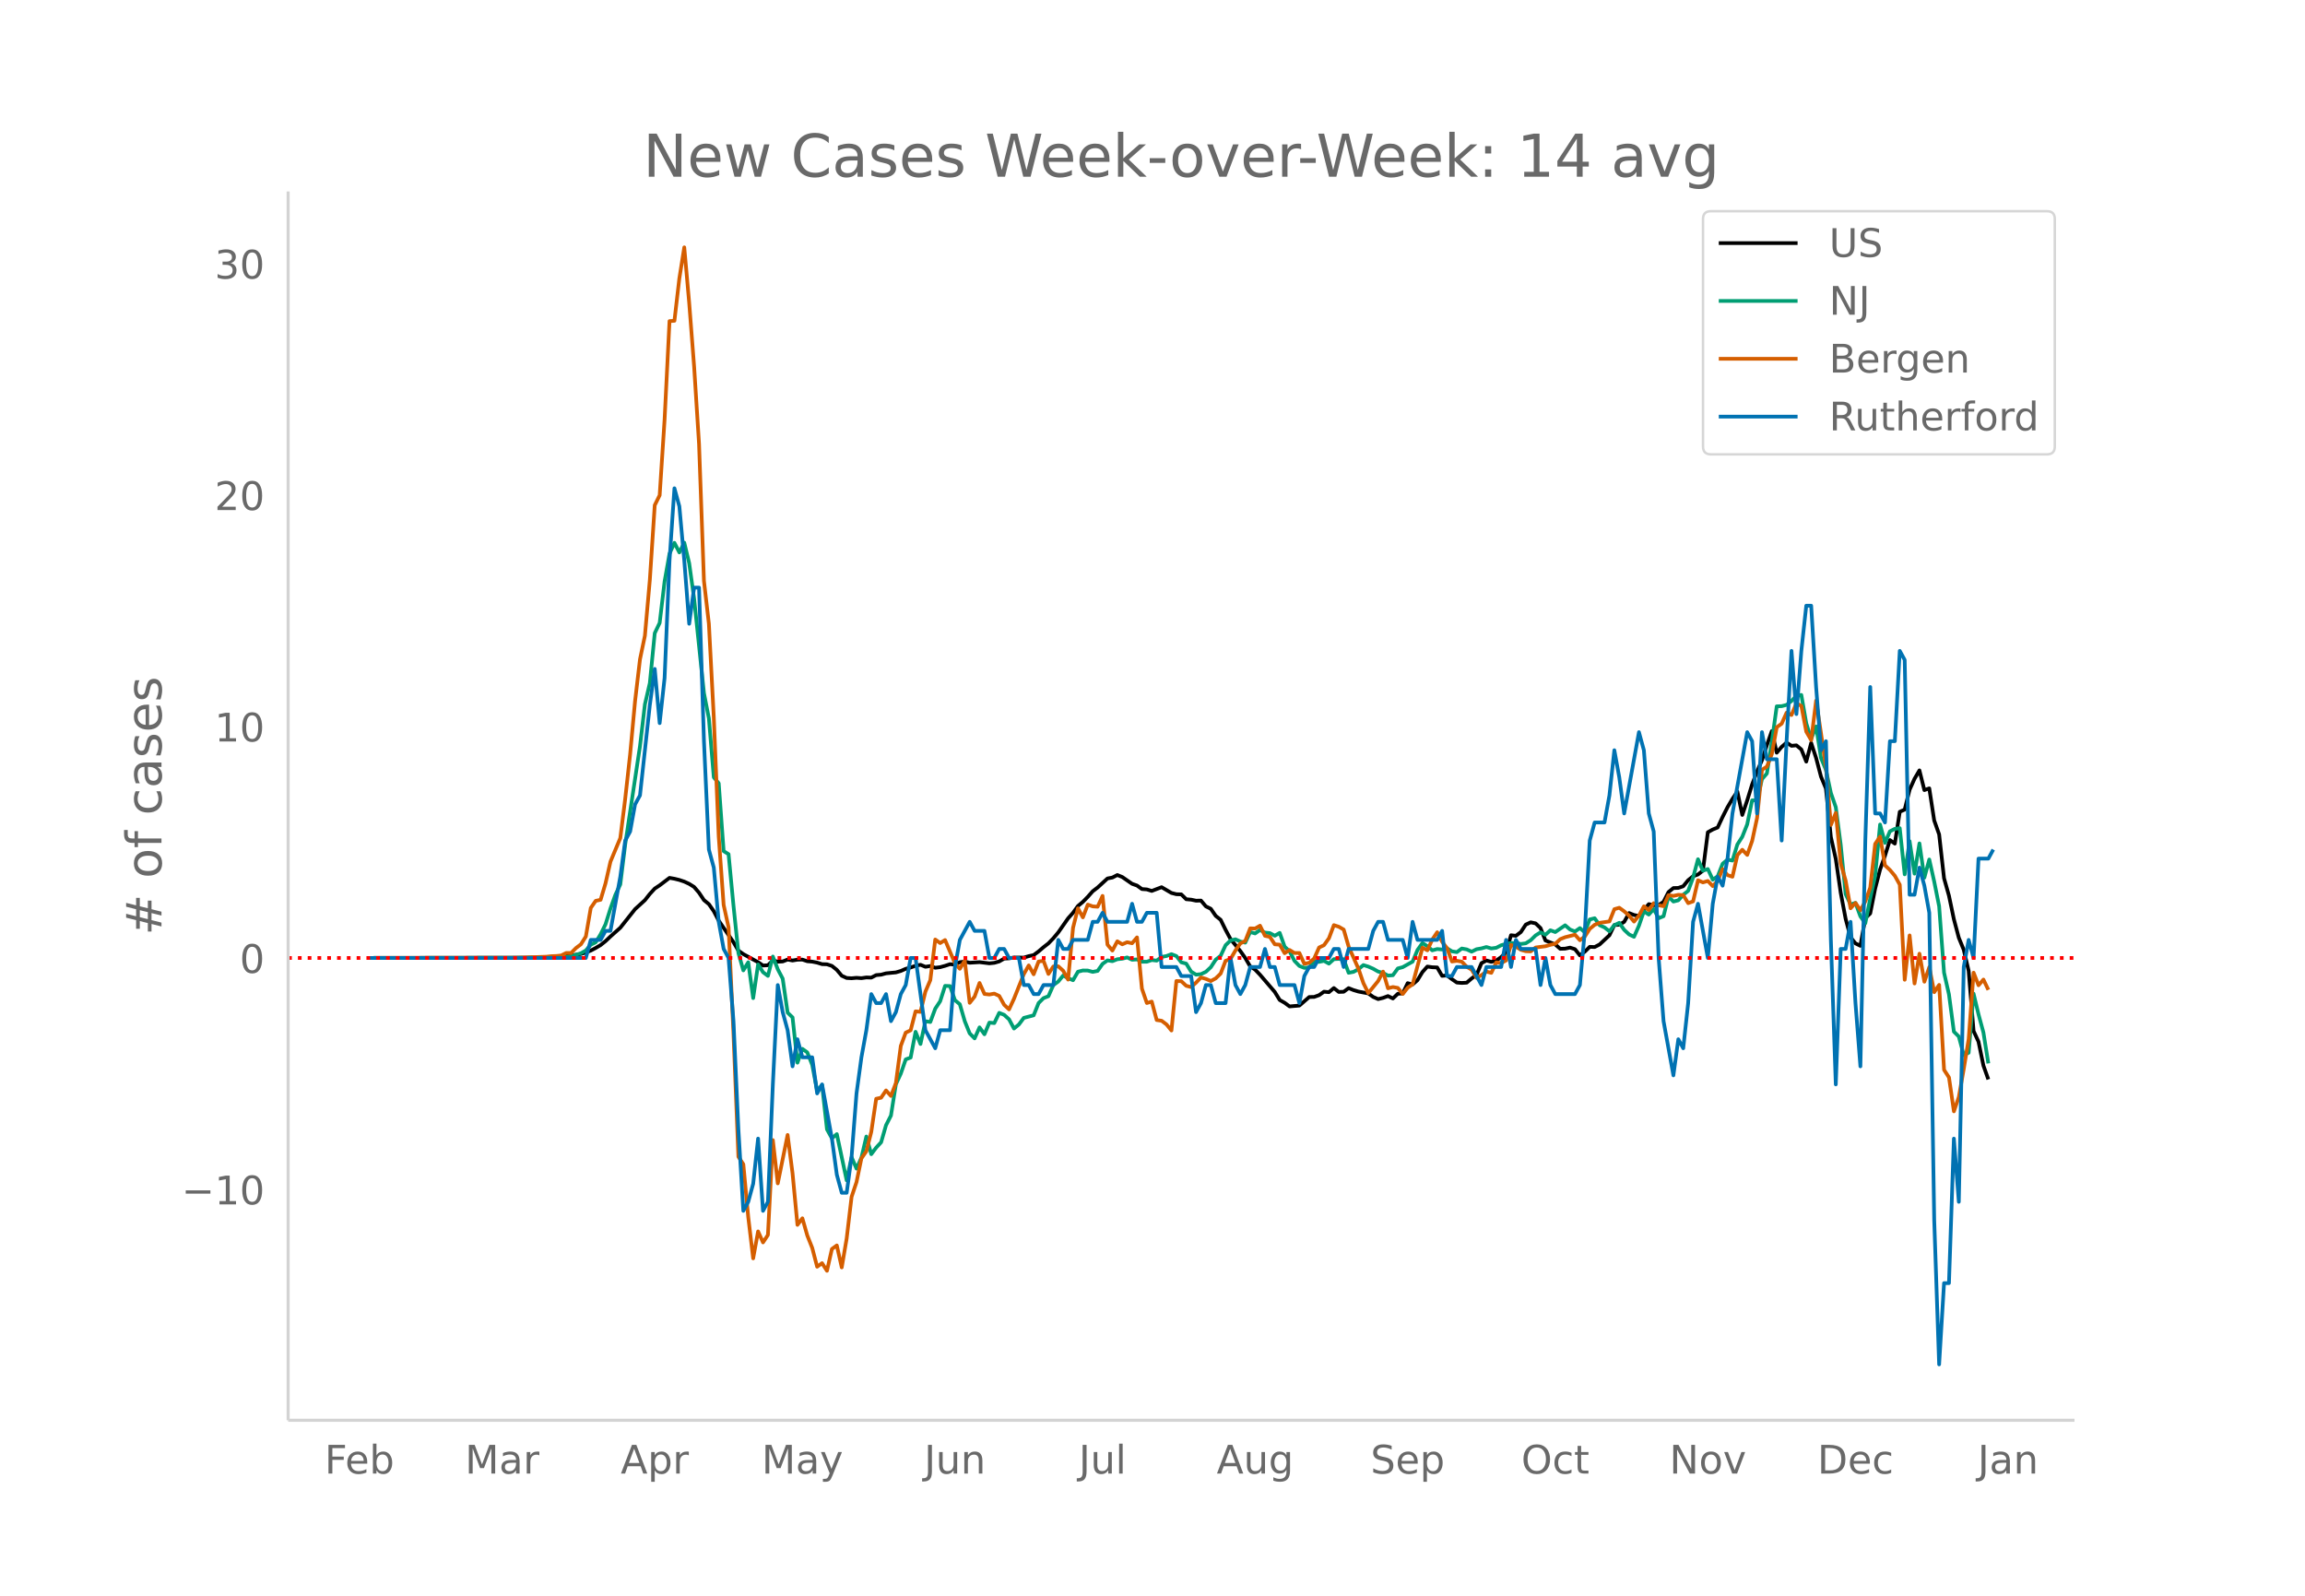 <svg height="864" viewBox="0 0 936 648" width="1248" xmlns="http://www.w3.org/2000/svg" xmlns:xlink="http://www.w3.org/1999/xlink"><defs><style>*{stroke-linecap:butt;stroke-linejoin:round}</style></defs><g id="figure_1"><path d="M0 648h936V0H0z" fill="#fff" id="patch_1"/><g id="axes_1"><path d="M117 576.72h725.4V77.76H117z" fill="none" id="patch_2"/><path clip-path="url(#pf735368190)" d="M149.973 388.993l63.947-.085 9.992-.239 5.995-.445 3.996-.52 1.999-.34 1.998-.578 1.998-.79 1.999-1.051 1.998-1.18 1.998-1.596 1.999-1.887 3.996-3.553 5.995-7.548 3.997-3.644 1.999-2.535 1.998-2.182 1.998-1.319 3.997-3.029 1.998.356 1.999.494 1.998.67 1.998.921 1.999 1.248 1.998 2.343 1.998 2.99 1.999 1.647 1.998 2.879 1.998 3.822 3.997 5.856 1.998 2.907 1.999 3.414 1.998 1.412 5.995 3.284 1.998 1.358 1.999-.122 1.998-1.958 1.999.527 1.998-.102 1.998-.767 1.999.38 1.998-.333 1.998-.035 1.999.663 1.998.17 1.998.394 1.999.62 1.998.063 1.998.653 1.999 1.609 1.998 2.383 1.998.911 1.999.112 1.998-.18 1.998.145 1.999-.29 1.998.067 1.998-1.025 1.999-.166 1.998-.548 3.997-.379 1.998-.583 1.999-.874 1.998-.537 1.998-.694 1.999-.407 1.998.817 1.998-.312 1.999.707 1.998-.243 1.998-.543 1.999-.67 1.998.193 1.998-.998 1.999-.261 1.998.479 3.997-.238 3.996.48 1.999-.2 1.998-.57 1.999-1.145 1.998-.114 1.998-.338 3.997.04 1.998-.592 1.999-.435 1.998-1.484 1.998-1.71 1.999-1.553 1.998-2.072 1.998-2.386 3.997-5.715 1.998-2.247 1.999-2.763 1.998-1.667 1.998-2.052 1.999-2.261 1.998-1.53 3.997-3.663 1.998-.382 1.998-1.026 1.999.81 3.997 2.762 1.998.705 1.998 1.427 1.999.144 1.998.617 3.997-1.524 3.996 2.346 1.999.512 1.998.063 1.998 1.973 1.999.17 1.998.426 1.998-.048 1.999 2.362 1.998.975 1.998 2.88 1.999 1.599 1.998 4.058 1.998 3.737 3.997 4.88 1.999 2.83 1.998 3.422 1.998 1.29 1.999 2.085 5.995 6.998 1.998 3.256 1.998 1.134 1.999 1.468 3.996-.339 3.997-3.474 1.998-.04 1.999-.716 1.998-1.403 1.998.191 1.999-1.673 1.998 1.575 1.998-.067 1.999-1.478 1.998.803 1.998.595 3.997.752 1.999 1.431 1.998.872 1.998-.49 1.999-.744 1.998.98 1.998-1.897 1.999-.149 1.998-4.165 1.998.531 1.999-1.738 1.998-3.294 1.998-2.238 1.999.276 1.998.078 1.998 3.419 1.999-.177 1.998 1.531 1.998 1.366 1.999.157 1.998-.115 1.998-1.711 1.999-1.431 1.998-4.783 1.999-1.086 1.998.56 1.998-.534 1.999-1.4 1.998-1.872 1.998-7.003 1.999.224 1.998-1.507 1.998-3.03 1.999-.929 1.998.421 1.998 1.906 1.999 5.05 3.996 1.612 1.999 1.761 1.998-.063 1.998-.43 1.999.646 1.998 2.515 1.998-1.508 1.999-1.96 1.998.082 1.999-1.035 3.996-3.727 1.999-4.171 1.998-.116 1.998-1.169 1.999-3.584 1.998.799 1.998.4 3.997-4.814 1.998.426 1.999-.03 1.998-1.348 1.998-3.937 1.999-1.643 1.998-.058 1.998-.673 1.999-2.454 1.998-1.606 1.998-.72 1.999-1.551 1.998-15.598 1.998-1.116 1.999-.825 1.998-4.276 1.999-3.95 1.998-3.401 1.998-2.961 1.999 9.497 1.998-5.913 1.998-6.482 1.999-5.231 1.998-4.6 1.998-6.117 1.999-5.696 1.998 8.766 1.998-2.367 1.999-1.729 1.998 1.297 1.998-.19 1.999 1.662 1.998 4.947 1.998-7.582 1.999 6.102 1.998 7.614 1.998 4.8 1.999 19.688 1.998 8.937 1.999 13.697 1.998 10.57 1.998 7.508 1.999 2.484 1.998.987 1.998-11.23 1.999-1.922 1.998-10.078 1.998-7.729 1.999-5.659 1.998-6.337 1.998 1.45 1.999-12.925 1.998-.887 1.998-8.064 1.999-4.444 1.998-3.42 1.998 8.007 1.999-.703 1.998 13.035 1.998 5.642 1.999 17.827 1.998 7.104 1.998 9.537 1.999 7.517 1.998 4.874 1.999 8.56 1.998 24.442 1.998 4.32 1.999 9.7 1.998 5.631h0" fill="none" stroke="#000" stroke-linecap="round" stroke-width="1.5" id="line2d_1"/><path clip-path="url(#pf735368190)" d="M149.973 388.993l69.942-.083 5.995-.136 1.998-.151 1.999.023 1.998-.348 3.997-1.21 1.998-1.14 1.998-2.328 1.999-.968 1.998-3.28 1.998-4.059 1.999-6.386 1.998-5.578 1.998-4.217 1.999-16.28 5.995-39.869 1.998-16.967 1.999-8.647 1.998-20.263 1.998-4.172 1.999-16.839 1.998-11.284 1.998-4.383 1.999 3.892 1.998-3.96 1.998 8.351 1.999 14.39 3.996 38.342 1.999 10.256 1.998 23.967 1.998 2.38 1.999 27.564 1.998 1.24 1.998 20.913 1.999 19.197 1.998 7.082 1.998-3.295 1.999 14.549 1.998-13.68 1.998 3.16 1.999 1.503 1.998-7.86 1.999 5.17 1.998 3.809 1.998 13.808 1.999 1.927 1.998 18.389 1.998-5.608 1.999 1.436 1.998 5.064 1.998 10.55 1.999-2.38 1.998 18.01 1.998 3.629 1.999-1.693 3.996 18.774 1.999-9.395 1.998 4.633 1.998-4.46 1.999-8.577 1.998 7.172 1.998-2.668 1.999-2.161 1.998-6.931 1.999-3.93 1.998-12.698 1.998-4.323 1.999-5.782 1.998-.733 1.998-10.468 1.999 4.95 1.998-9.25 1.998.317 1.999-5.404 1.998-3.023 1.998-6.243 1.999.083 1.998 5.722 1.998 1.67 1.999 6.878 1.998 4.943 1.998 2.033 1.999-4.474 1.998 2.804 1.998-4.74 1.999.197 1.998-4.15 1.999.802 1.998 1.814 1.998 3.741 1.999-1.647 1.998-2.676 3.997-1.035 1.998-4.981 1.998-1.995 1.999-.787 1.998-4.52 1.998-1.443 1.999-2.449 1.998 1.104 1.998.816 1.999-3.454 1.998-.506 1.998.03 1.999.544 1.998-.393 1.998-2.842 1.999-1.436 1.998.325 1.998-.793 1.999-.212 1.998-.514 1.999.937 1.998-.143 1.998.96 1.999-.023 1.998-.673 1.998.235 1.999-1.497 1.998-.378 1.998-.748 1.999.77 1.998 2.54 1.998.53 1.999 3.25 1.998 1.231 1.998-.211 1.999-.953 1.998-1.859 1.998-3.068 1.999-1.588 1.998-4.277 1.998-1.92 1.999-.484 1.998.907 1.999.454 1.998-4.308 1.998.574 1.999-1.406 1.998 1.066 1.998.204 1.999 1.058 1.998-1.141 1.998 5.578 1.999 1.897 1.998 3.877 1.998 2.078 1.999.771 1.998-.181 1.998-2.419 1.999.167 1.998-.409 1.998 1.111 1.999-1.806 1.998-.106 1.998.151 1.999 5.488 1.998-.378 1.998-1.074 1.999-1.677 1.998.612 1.999.884 1.998 1.134 1.998.567 1.999 1.073 1.998-.151 1.998-2.751 1.999-.53 3.996-2.23 1.999-4.738 1.998-2.804 1.998 1.247 1.999 1.7 1.998-.528 1.998.18 1.999-.468 1.998 1.217 1.998.325 1.999-1.466 1.998.355 1.998.922 1.999-.99 1.998-.34 1.999-.56 1.998.59 1.998-.272 1.999-1.028 1.998-.567 1.998-.325 1.999-.015 1.998.386 1.998-.272 1.999-1.247 1.998-1.958 1.998-1.247 1.999.975 1.998-1.806 1.998.718 3.997-2.751 1.998 1.723 1.999.8 1.998-1.382 1.998 1.693 1.999-5.208 1.998-.483 1.999 2.811 1.998.907 1.998 1.58 1.999-2.487 1.998-.952 1.998 2.85 1.999 1.866 1.998.96 1.998-4.505 1.999-5.827 1.998 1.308 1.998-2.237 1.999 3.726 1.998-.832 1.998-7.996 1.999 2.048 1.998-.499 1.998-2.267 1.999-1.557 1.998-5.404 1.998-7.452 1.999 4.656 1.998-.68 1.998 4.315 1.999-1.368 1.998-5.094 1.999-1.67 1.998.377 1.998-6.53 1.999-3.144 1.998-5.033 1.998-9.75 1.999.023 1.998-8.624 1.998-2.305 1.999-12.826 1.998-14.444 1.998-.068 1.999-.514 1.998-1.602 1.998-2.108 1.999-.333 1.998 11.51 1.998 6.35 1.999-5.08 1.998 12.85 1.998 4.79 1.999 9.358 1.998 5.797 1.999 15.252 1.998 20.059 1.998 4.172 1.999-.62 1.998 5.472 1.998 2.804 1.999-10.12 1.998-9.115 1.998-20.868 1.999 7.475 1.998-4.694 1.998-1.027 1.999-.273 1.998 18.76 1.998-13.477 1.999 13.204 1.998-12.289 1.998 13.914 1.999-7.376 1.998 8.956 1.998 9.992 1.999 26.99 1.998 8.842 1.998 15.116 1.999 1.988 1.998 7.512 1.999-.922 1.998-24.012 1.998 8.375 1.999 7.399 1.998 12.561h0" fill="none" stroke="#009e73" stroke-linecap="round" stroke-width="1.5" id="line2d_2"/><path clip-path="url(#pf735368190)" d="M149.973 388.993l59.95-.072 11.99-.432 1.999-.216 1.998-.072 1.998-.216 1.999-1.008h1.998l1.998-2.016 1.999-1.513 1.998-3.168 1.998-11.594 1.999-2.88 1.998-.433 1.998-6.697 1.999-8.785 3.996-9.578 1.999-15.987 1.998-18.075 1.998-21.532 1.999-16.994 1.998-9.578 1.999-22.612 1.998-30.39 1.998-4.032 1.999-30.75 1.998-39.966 1.998-.144 1.999-17.21 1.998-12.603 1.998 22.54 1.999 25.852 1.998 31.398 1.998 55.665 1.999 17.355 1.998 38.023 1.998 48.392 1.999 27.797 1.998 9.073 1.998 43.136 1.999 50.048 1.998 3.025 1.998 21.46 1.999 16.778 1.998-10.946 1.998 4.465 1.999-3.025 1.998-38.526 1.999 17.57 3.996-19.658 1.999 15.554 1.998 20.956 1.998-2.665 1.999 6.986 1.998 5.04 1.998 7.634 1.999-1.44 1.998 3.096 1.998-8.858 1.999-1.44 1.998 8.93 1.998-11.738 1.999-16.923 1.998-5.977 1.998-9.65 1.999-2.88 1.998-7.85 1.998-13.466 1.999-.432 1.998-2.953 1.999 2.233 1.998-5.185 1.998-15.123 1.999-5.4 1.998-.937 1.998-7.705 1.999.216 1.998-8.21 1.998-4.68 1.999-16.491 1.998 1.44 1.998-1.224 3.997 9.434 1.998 2.232 1.999-3.313 1.998 17.14 1.998-2.521 1.999-5.545 1.998 4.465 1.998.216 1.999-.36 1.998.936 1.999 3.6 1.998 1.873 1.998-4.32 3.997-10.01 1.998-3.53 1.999 3.601 1.998-5.184 1.998-.289 1.999 5.33 1.998-3.025 1.998-.072 1.999 1.8 1.998 3.6 1.998-21.027 1.999-7.921 1.998 3.672 1.998-5.184 1.999.72 1.998.144 1.998-4.393 1.999 19.803 1.998 2.377 1.998-3.745 1.999 1.224 1.998-.864 1.999.432 1.998-2.376 1.998 20.811 1.999 5.833 1.998-.576 1.998 7.49 1.999.288 1.998 1.512 1.998 2.448 1.999-20.091 1.998.072 1.998 1.872 1.999.504 1.998-1.8 1.998-2.088 1.999.576 1.998.864 1.998-1.08 1.999-1.945 1.998-5.185 1.998-.72 1.999-3.456 1.998-2.88 1.999-1.009 1.998-5.113 1.998.072 1.999-1.152 1.998 4.105 1.998.432 1.999 3.024 1.998.144 1.998 3.457 1.999-1.296 1.998 1.224h1.998l1.999 4.393 1.998-.432 1.998-1.729 1.999-4.464 1.998-.937L539.65 381l1.999-5.329 1.998.648 1.998 1.152 1.999 6.913 3.996 9.002 1.999 5.833 1.998 4.033 3.997-4.897 1.998-3.817 1.999 6.77 1.998-.505 1.998.36 1.999 2.449 1.998-2.52 1.998-1.369 3.997-14.906 1.998 1.08 1.999-4.393 1.998-2.953 1.998 3.89 1.999 2.592 1.998 5.4 1.998-.288 1.999.36 1.998 2.089 1.998 1.152 1.999 3.313 1.998-1.08 1.999-1.44 1.998.503 1.998-4.248 1.999.288 1.998-1.08 1.998-6.266 1.999.648 1.998 1.297 1.998.576 1.999.072 1.998-1.584 3.997-.505 1.998-.576 1.998-.432 1.999-1.872 1.998-.792 3.997-1.008 1.998 2.232 1.998-1.512 1.999-3.097 1.998-1.656 1.999-.792 3.996-.576 1.999-4.97 1.998-.575 1.998 1.44 1.999 1.8 1.998 2.377 1.998-2.449 1.999-3.744 1.998 1.512 1.998-2.809 1.999.865 1.998.36 1.998-4.465 1.999.288 1.998-.432 1.998.144 1.999 3.24 1.998-.72 1.998-8.57 1.999.865 1.998-.576 1.998 2.088 1.999-2.16 1.998-4.753 1.999 2.449 1.998.648 1.998-8.786 1.999-2.16 1.998 2.088 1.998-5.689 1.999-9.29 1.998-19.587 1.998-1.296 1.999-5.113 1.998-10.874 1.998-1.44 1.999-4.465 1.998.936 1.998-4.752 1.999 1.08 1.998 10.442 1.998 3.456 1.999-16.059 3.996 26.789 1.999 23.692 1.998-4.897 1.999 20.596 1.998 6.913 1.998 11.234 1.999-2.16 1.998 2.952 1.998-3.6 1.999-5.618 1.998-17.715 1.998-2.952 1.999 11.666 1.998 1.872 1.998 2.377 1.999 3.6 1.998 38.599 1.998-18.003 1.999 19.515 1.998-12.098 1.998 11.378 1.999-5.905 1.998 10.154 1.998-2.953 1.999 34.494 1.998 3.097 1.998 13.754 1.999-5.833 1.998-11.378 1.999-12.17 1.998-26.933 1.998 5.113 1.999-2.304 1.998 4.176h0" fill="none" stroke="#d55e00" stroke-linecap="round" stroke-width="1.5" id="line2d_3"/><path clip-path="url(#pf735368190)" d="M149.973 388.993H237.9l1.998-7.335h3.997l1.998-3.668h1.999l3.996-22.006 1.999-14.67 1.998-3.669 1.998-11.003 1.999-3.667 3.997-36.677 1.998-14.671 1.998 22.006 1.999-18.339 1.998-47.68 1.998-29.341 1.999 7.335 1.998 22.006 1.998 25.674 1.999-14.67h1.998l1.998 62.35 1.999 44.013 1.998 7.335 1.998 22.006 1.999 11.004 1.998 3.667 1.998 25.674 1.999 44.013 1.998 33.009 1.998-3.668 1.999-7.335 1.998-18.339 1.998 29.342 1.999-3.668 1.998-47.68 1.999-40.345L317.834 411l1.998 7.335 1.999 14.67 1.998-11.002 1.998 7.335h3.997l1.998 14.67 1.999-3.667 3.996 22.006 1.999 14.671 1.998 7.336h1.998l1.999-14.671 1.998-25.674 1.998-14.671 1.999-11.003 1.998-14.67 1.998 3.667h1.999l1.998-3.668 1.999 11.003 1.998-3.667 1.998-7.336 1.999-3.668 1.998-11.003h1.998l3.997 29.342 3.997 7.335 1.998-7.335h3.997l1.998-25.674 1.998-11.003 3.997-7.336 1.998 3.668h3.997l1.998 11.003h1.999l1.998-3.667h1.999l1.998 3.667h3.997l1.998 11.003h1.998l1.999 3.668h1.998l1.998-3.668h3.997l1.998-18.338 1.999 3.668h1.998l1.998-3.668h5.995l1.999-7.336h1.998l1.998-3.667 1.999 3.667h7.993l1.999-7.335 1.998 7.335h1.998l1.999-3.667h3.996l1.999 22.006h5.995l1.998 3.668h3.997l1.998 14.67 1.998-3.667 1.999-7.336h1.998l1.998 7.336h3.997l1.998-18.339 1.999 11.003 1.998 3.668 1.999-3.668 1.998-7.335h3.997l1.998-7.335 1.998 7.335h1.999l1.998 7.335h5.995l1.998 7.336 1.999-11.003 1.998-3.668h1.998l1.999-3.668h3.996l1.999-3.667h1.998l1.998 7.335 1.999-7.335h7.993l1.999-7.336 1.998-3.668h1.998l1.999 7.336h5.995l1.998 7.335 1.998-14.67 1.999 7.335h7.993l1.998-3.668 1.999 18.339h1.998l1.998-3.668h5.995l3.997 7.335 1.999-7.335h5.995l1.998-11.003 1.998 11.003 1.999-11.003 1.998 3.668h5.995l1.998 14.67 1.999-11.003 1.998 11.003 1.998 3.668h7.994l1.998-3.668 1.998-22.006 1.999-36.677 1.998-7.335h3.997l1.998-11.003 1.999-18.339 1.998 11.003 1.998 14.671 5.995-33.01 1.999 7.336 1.998 25.674 1.998 7.335 1.999 51.348 1.998 25.674 3.997 22.006 1.998-14.67 1.998 3.667 1.999-18.338 1.998-33.01 1.998-7.335 3.997 22.006 1.998-22.006 1.999-11.003 1.998 3.668 1.999-11.003 1.998-18.339 5.995-33.01 1.998 3.668 1.999 29.342 1.998-33.01 1.998 11.004h3.997l1.998 33.01 1.999-40.346 1.998-36.677 1.998 25.674 1.999-25.674 1.998-18.338h1.998l1.999 33.01 1.998 25.673 1.998-3.668 1.999 80.69 1.998 58.683 1.999-55.015h1.998l1.998-11.004 1.999 33.01 1.998 25.674 1.998-91.693 1.999-62.35 1.998 51.347h1.998l1.999 3.668 1.998-33.01h1.998l1.999-36.677 1.998 3.668 1.998 95.36h1.999l1.998-11.003 1.998 7.336 1.999 11.003 1.998 124.702 1.998 58.683 1.999-33.01h1.998l1.998-58.683 1.999 25.674 1.998-95.36 1.999-11.003 1.998 7.335 1.998-40.344h3.997l1.998-3.668h0" fill="none" stroke="#0072b2" stroke-linecap="round" stroke-width="1.5" id="line2d_4"/><path clip-path="url(#pf735368190)" d="M117 388.993h725.4" fill="none" stroke="red" stroke-dasharray="1.5,2.475" stroke-width="1.5" id="line2d_5"/><path d="M117 576.72V77.76" fill="none" stroke="#d3d3d3" stroke-linecap="square" stroke-width="1.25" id="patch_3"/><path d="M117 576.72h725.4" fill="none" stroke="#d3d3d3" stroke-linecap="square" stroke-width="1.25" id="patch_4"/><g id="matplotlib.axis_1"><g id="xtick_1"><g transform="matrix(.16 0 0 -.16 131.814 598.378)" fill="#696969" id="text_1"><defs><path d="M9.813 72.906h41.89v-8.312H19.672V43.109h28.906v-8.297H19.672V0h-9.86z" id="DejaVuSans-70"/><path d="M56.203 29.594v-4.39H14.891q.593-9.282 5.593-14.142 5-4.859 13.938-4.859 5.172 0 10.031 1.266 4.86 1.265 9.656 3.812v-8.5Q49.266.734 44.187-.344 39.11-1.422 33.892-1.422q-13.094 0-20.735 7.61-7.64 7.625-7.64 20.625 0 13.421 7.25 21.296Q20.016 56 32.328 56q11.031 0 17.453-7.11 6.422-7.093 6.422-19.296zm-8.984 2.64q-.094 7.36-4.125 11.75-4.032 4.407-10.672 4.407-7.516 0-12.031-4.25-4.516-4.25-5.203-11.97z" id="DejaVuSans-101"/><path d="M48.688 27.297q0 9.906-4.079 15.547-4.078 5.64-11.203 5.64-7.14 0-11.218-5.64-4.079-5.64-4.079-15.547 0-9.906 4.078-15.547 4.079-5.64 11.22-5.64 7.124 0 11.202 5.64t4.078 15.547zM18.108 46.39q2.844 4.875 7.157 7.234Q29.594 56 35.594 56q9.968 0 16.187-7.906 6.235-7.907 6.235-20.797T51.78 6.484q-6.218-7.906-16.187-7.906-6 0-10.328 2.375-4.313 2.375-7.157 7.25V0H9.08v75.984h9.03z" id="DejaVuSans-98"/></defs><use xlink:href="#DejaVuSans-70"/><use x="52.02" xlink:href="#DejaVuSans-101"/><use x="113.543" xlink:href="#DejaVuSans-98"/></g></g><g id="xtick_2"><g transform="matrix(.16 0 0 -.16 188.834 598.378)" fill="#696969" id="text_2"><defs><path d="M9.813 72.906h14.703l18.593-49.61 18.703 49.61h14.704V0H66.89v64.016l-18.797-50h-9.907l-18.796 50V0H9.813z" id="DejaVuSans-77"/><path d="M34.281 27.484q-10.89 0-15.093-2.484-4.204-2.484-4.204-8.5 0-4.781 3.157-7.594 3.156-2.797 8.562-2.797 7.485 0 12 5.297 4.516 5.297 4.516 14.078v2zm17.922 3.72V0H43.22v8.297Q40.14 3.328 35.547.953q-4.594-2.375-11.234-2.375-8.391 0-13.36 4.719Q6 8.016 6 15.922q0 9.219 6.172 13.906 6.187 4.688 18.437 4.688h12.61v.89q0 6.203-4.078 9.594-4.078 3.39-11.453 3.39-4.688 0-9.141-1.124-4.438-1.125-8.531-3.375v8.312q4.921 1.906 9.562 2.844 4.64.953 9.031.953 11.875 0 17.735-6.156 5.86-6.14 5.86-18.64z" id="DejaVuSans-97"/><path d="M41.11 46.297q-1.516.875-3.297 1.281Q36.03 48 33.89 48q-7.625 0-11.703-4.953-4.079-4.953-4.079-14.234V0H9.08v54.688h9.03v-8.5q2.844 4.984 7.375 7.39Q30.031 56 36.531 56q.922 0 2.047-.125 1.125-.11 2.484-.36z" id="DejaVuSans-114"/></defs><use xlink:href="#DejaVuSans-77"/><use x="86.279" xlink:href="#DejaVuSans-97"/><use x="147.559" xlink:href="#DejaVuSans-114"/></g></g><g id="xtick_3"><g transform="matrix(.16 0 0 -.16 252.037 598.378)" fill="#696969" id="text_3"><defs><path d="M34.188 63.188L20.797 26.906h26.812zm-5.579 9.718h11.188L67.578 0h-10.25l-6.64 18.703h-32.86L11.188 0H.78z" id="DejaVuSans-65"/><path d="M18.11 8.203v-29H9.077v75.484h9.031v-8.296q2.844 4.875 7.157 7.234Q29.594 56 35.594 56q9.968 0 16.187-7.906 6.235-7.907 6.235-20.797T51.78 6.484q-6.218-7.906-16.187-7.906-6 0-10.328 2.375-4.313 2.375-7.157 7.25zm30.578 19.094q0 9.906-4.079 15.547-4.078 5.64-11.203 5.64-7.14 0-11.218-5.64-4.079-5.64-4.079-15.547 0-9.906 4.078-15.547 4.079-5.64 11.22-5.64 7.124 0 11.202 5.64t4.078 15.547z" id="DejaVuSans-112"/></defs><use xlink:href="#DejaVuSans-65"/><use x="68.408" xlink:href="#DejaVuSans-112"/><use x="131.885" xlink:href="#DejaVuSans-114"/></g></g><g id="xtick_4"><g transform="matrix(.16 0 0 -.16 309.287 598.378)" fill="#696969" id="text_4"><defs><path d="M32.172-5.078q-3.797-9.766-7.422-12.735-3.61-2.984-9.656-2.984H7.906v7.516h5.282q3.703 0 5.75 1.765Q21-9.766 23.483-3.219l1.61 4.094-22.11 53.813H12.5l17.094-42.766 17.093 42.766h9.516z" id="DejaVuSans-121"/></defs><use xlink:href="#DejaVuSans-77"/><use x="86.279" xlink:href="#DejaVuSans-97"/><use x="147.559" xlink:href="#DejaVuSans-121"/></g></g><g id="xtick_5"><g transform="matrix(.16 0 0 -.16 375.276 598.378)" fill="#696969" id="text_5"><defs><path d="M9.813 72.906h9.859V5.078q0-13.187-5-19.14-5-5.954-16.094-5.954h-3.75v8.297h3.078q6.531 0 9.219 3.672Q9.813-4.39 9.813 5.078z" id="DejaVuSans-74"/><path d="M8.5 21.578v33.11h8.984V21.922q0-7.766 3.016-11.656 3.031-3.875 9.094-3.875 7.265 0 11.484 4.64 4.234 4.64 4.234 12.656v31h8.985V0h-8.984v8.406Q42.047 3.422 37.718 1q-4.313-2.422-10.032-2.422-9.421 0-14.312 5.86Q8.5 10.296 8.5 21.578zM31.11 56z" id="DejaVuSans-117"/><path d="M54.89 33.016V0h-8.984v32.719q0 7.765-3.031 11.61-3.031 3.858-9.078 3.858-7.281 0-11.484-4.64-4.204-4.625-4.204-12.64V0H9.08v54.688h9.03v-8.5q3.235 4.937 7.594 7.374Q30.078 56 35.797 56q9.422 0 14.25-5.828 4.844-5.828 4.844-17.156z" id="DejaVuSans-110"/></defs><use xlink:href="#DejaVuSans-74"/><use x="29.492" xlink:href="#DejaVuSans-117"/><use x="92.871" xlink:href="#DejaVuSans-110"/></g></g><g id="xtick_6"><g transform="matrix(.16 0 0 -.16 438.074 598.378)" fill="#696969" id="text_6"><defs><path d="M9.422 75.984h8.984V0H9.422z" id="DejaVuSans-108"/></defs><use xlink:href="#DejaVuSans-74"/><use x="29.492" xlink:href="#DejaVuSans-117"/><use x="92.871" xlink:href="#DejaVuSans-108"/></g></g><g id="xtick_7"><g transform="matrix(.16 0 0 -.16 494.054 598.378)" fill="#696969" id="text_7"><defs><path d="M45.406 27.984q0 9.766-4.031 15.125-4.016 5.375-11.297 5.375-7.219 0-11.25-5.375-4.031-5.359-4.031-15.125 0-9.718 4.031-15.093t11.25-5.375q7.281 0 11.297 5.375 4.031 5.375 4.031 15.093zm8.985-21.203q0-13.953-6.203-20.765Q42-20.797 29.203-20.797q-4.734 0-8.937.703-4.203.703-8.157 2.172v8.735q3.954-2.141 7.813-3.157 3.86-1.031 7.86-1.031 8.843 0 13.234 4.61 4.39 4.609 4.39 13.937v4.453q-2.781-4.844-7.125-7.234Q33.938 0 27.875 0 17.828 0 11.672 7.656q-6.156 7.672-6.156 20.328 0 12.688 6.156 20.344Q17.828 56 27.875 56q6.063 0 10.406-2.39 4.344-2.391 7.125-7.22v8.297h8.985z" id="DejaVuSans-103"/></defs><use xlink:href="#DejaVuSans-65"/><use x="68.408" xlink:href="#DejaVuSans-117"/><use x="131.787" xlink:href="#DejaVuSans-103"/></g></g><g id="xtick_8"><g transform="matrix(.16 0 0 -.16 556.544 598.378)" fill="#696969" id="text_8"><defs><path d="M53.516 70.516V60.89q-5.61 2.687-10.594 4-4.984 1.328-9.625 1.328-8.047 0-12.422-3.125t-4.375-8.89q0-4.845 2.906-7.313 2.907-2.453 11.016-3.97l5.953-1.218q11.031-2.11 16.281-7.406 5.25-5.297 5.25-14.172 0-10.61-7.11-16.078-7.093-5.469-20.812-5.469-5.172 0-11.015 1.172Q13.14.922 6.89 3.219v10.156q6-3.36 11.765-5.078 5.766-1.703 11.328-1.703 8.438 0 13.032 3.312 4.593 3.328 4.593 9.485 0 5.359-3.297 8.39-3.296 3.032-10.812 4.547L27.484 33.5q-11.03 2.188-15.968 6.875-4.922 4.688-4.922 13.047 0 9.672 6.812 15.234 6.813 5.563 18.766 5.563 5.14 0 10.453-.938 5.328-.922 10.89-2.765z" id="DejaVuSans-83"/></defs><use xlink:href="#DejaVuSans-83"/><use x="63.477" xlink:href="#DejaVuSans-101"/><use x="125" xlink:href="#DejaVuSans-112"/></g></g><g id="xtick_9"><g transform="matrix(.16 0 0 -.16 617.742 598.378)" fill="#696969" id="text_9"><defs><path d="M39.406 66.219q-10.75 0-17.078-8.016-6.312-8-6.312-21.828 0-13.766 6.312-21.781 6.328-8 17.078-8 10.735 0 17.016 8 6.281 8.015 6.281 21.781 0 13.828-6.281 21.828-6.281 8.016-17.016 8.016zm0 8q15.328 0 24.5-10.281 9.188-10.282 9.188-27.563 0-17.234-9.188-27.516-9.172-10.28-24.5-10.28-15.375 0-24.593 10.25-9.204 10.265-9.204 27.546t9.204 27.563q9.218 10.28 24.593 10.28z" id="DejaVuSans-79"/><path d="M48.781 52.594v-8.407q-3.812 2.11-7.64 3.157-3.828 1.047-7.735 1.047-8.75 0-13.593-5.547-4.829-5.532-4.829-15.547 0-10.016 4.829-15.563 4.843-5.53 13.593-5.53 3.907 0 7.735 1.046 3.828 1.047 7.64 3.156V2.094Q45.016.344 40.984-.531q-4.015-.89-8.562-.89-12.36 0-19.64 7.765-7.266 7.765-7.266 20.953 0 13.375 7.343 21.031Q20.22 56 33.016 56q4.14 0 8.093-.86 3.953-.843 7.672-2.546z" id="DejaVuSans-99"/><path d="M18.313 70.219V54.688h18.5v-6.985h-18.5V18.016q0-6.688 1.828-8.594 1.828-1.906 7.453-1.906h9.218V0h-9.218q-10.407 0-14.36 3.875-3.953 3.89-3.953 14.14v29.688H2.687v6.984h6.594V70.22z" id="DejaVuSans-116"/></defs><use xlink:href="#DejaVuSans-79"/><use x="78.711" xlink:href="#DejaVuSans-99"/><use x="133.691" xlink:href="#DejaVuSans-116"/></g></g><g id="xtick_10"><g transform="matrix(.16 0 0 -.16 677.908 598.378)" fill="#696969" id="text_10"><defs><path d="M9.813 72.906h13.28l32.329-60.984v60.984h9.562V0h-13.28L19.39 60.984V0H9.813z" id="DejaVuSans-78"/><path d="M30.61 48.39q-7.22 0-11.422-5.64-4.204-5.64-4.204-15.453 0-9.813 4.172-15.453 4.188-5.64 11.453-5.64 7.188 0 11.375 5.655 4.203 5.672 4.203 15.438 0 9.719-4.203 15.406-4.187 5.688-11.375 5.688zm0 7.61q11.718 0 18.406-7.625 6.703-7.61 6.703-21.078 0-13.422-6.703-21.078-6.688-7.64-18.407-7.64-11.765 0-18.437 7.64-6.656 7.656-6.656 21.078 0 13.469 6.656 21.078Q18.844 56 30.609 56z" id="DejaVuSans-111"/><path d="M2.984 54.688H12.5L29.594 8.797l17.093 45.89h9.516L35.687 0H23.485z" id="DejaVuSans-118"/></defs><use xlink:href="#DejaVuSans-78"/><use x="74.805" xlink:href="#DejaVuSans-111"/><use x="135.986" xlink:href="#DejaVuSans-118"/></g></g><g id="xtick_11"><g transform="matrix(.16 0 0 -.16 737.992 598.378)" fill="#696969" id="text_11"><defs><path d="M19.672 64.797V8.109h11.922q15.093 0 22.093 6.829 7 6.843 7 21.593 0 14.64-7 21.453-7 6.813-22.093 6.813zm-9.86 8.11h20.266q21.188 0 31.094-8.813 9.922-8.813 9.922-27.563 0-18.86-9.969-27.703Q51.172 0 30.078 0H9.813z" id="DejaVuSans-68"/></defs><use xlink:href="#DejaVuSans-68"/><use x="77.002" xlink:href="#DejaVuSans-101"/><use x="138.525" xlink:href="#DejaVuSans-99"/></g></g><g id="xtick_12"><g transform="matrix(.16 0 0 -.16 803.09 598.378)" fill="#696969" id="text_12"><use xlink:href="#DejaVuSans-74"/><use x="29.492" xlink:href="#DejaVuSans-97"/><use x="90.771" xlink:href="#DejaVuSans-110"/></g></g></g><g id="matplotlib.axis_2"><g id="ytick_1"><g transform="matrix(.16 0 0 -.16 73.733 489.054)" fill="#696969" id="text_13"><defs><path d="M10.594 35.5h62.593v-8.297H10.594z" id="DejaVuSans-8722"/><path d="M12.406 8.297h16.11v55.625l-17.532-3.516v8.985l17.438 3.515h9.86V8.296H54.39V0H12.406z" id="DejaVuSans-49"/><path d="M31.781 66.406q-7.61 0-11.453-7.5Q16.5 51.422 16.5 36.375q0-14.984 3.828-22.484 3.844-7.5 11.453-7.5 7.672 0 11.5 7.5 3.844 7.5 3.844 22.484 0 15.047-3.844 22.531-3.828 7.5-11.5 7.5zm0 7.813q12.266 0 18.735-9.703 6.468-9.688 6.468-28.141 0-18.406-6.468-28.11-6.47-9.687-18.735-9.687-12.25 0-18.718 9.688-6.47 9.703-6.47 28.109 0 18.453 6.47 28.14Q19.53 74.22 31.78 74.22z" id="DejaVuSans-48"/></defs><use xlink:href="#DejaVuSans-8722"/><use x="83.789" xlink:href="#DejaVuSans-49"/><use x="147.412" xlink:href="#DejaVuSans-48"/></g></g><g id="ytick_2"><use xlink:href="#DejaVuSans-48" transform="matrix(.16 0 0 -.16 97.32 395.072)" fill="#696969" id="text_14"/></g><g id="ytick_3"><g transform="matrix(.16 0 0 -.16 87.14 301.09)" fill="#696969" id="text_15"><use xlink:href="#DejaVuSans-49"/><use x="63.623" xlink:href="#DejaVuSans-48"/></g></g><g id="ytick_4"><g transform="matrix(.16 0 0 -.16 87.14 207.108)" fill="#696969" id="text_16"><defs><path d="M19.188 8.297h34.421V0H7.33v8.297q5.609 5.812 15.296 15.594 9.703 9.797 12.188 12.64 4.734 5.313 6.609 9 1.89 3.688 1.89 7.25 0 5.813-4.078 9.469-4.078 3.672-10.625 3.672-4.64 0-9.797-1.61-5.14-1.609-11-4.89v9.969Q13.767 71.78 18.938 73q5.188 1.219 9.485 1.219 11.328 0 18.062-5.672 6.735-5.656 6.735-15.125 0-4.5-1.688-8.531-1.672-4.016-6.125-9.485-1.218-1.422-7.765-8.187-6.532-6.766-18.453-18.922z" id="DejaVuSans-50"/></defs><use xlink:href="#DejaVuSans-50"/><use x="63.623" xlink:href="#DejaVuSans-48"/></g></g><g id="ytick_5"><g transform="matrix(.16 0 0 -.16 87.14 113.126)" fill="#696969" id="text_17"><defs><path d="M40.578 39.313Q47.656 37.797 51.625 33q3.984-4.781 3.984-11.813 0-10.78-7.422-16.703-7.421-5.906-21.093-5.906-4.578 0-9.438.906-4.86.907-10.031 2.72v9.515q4.094-2.39 8.969-3.61 4.89-1.218 10.218-1.218 9.266 0 14.125 3.656 4.86 3.656 4.86 10.64 0 6.454-4.516 10.079-4.515 3.64-12.562 3.64h-8.5v8.11h8.89q7.266 0 11.125 2.906 3.86 2.906 3.86 8.375 0 5.61-3.985 8.61-3.968 3.015-11.39 3.015-4.063 0-8.703-.89-4.641-.876-10.203-2.72v8.782q5.624 1.562 10.53 2.344 4.907.78 9.25.78 11.235 0 17.766-5.109 6.547-5.093 6.547-13.78 0-6.063-3.468-10.235-3.47-4.172-9.86-5.782z" id="DejaVuSans-51"/></defs><use xlink:href="#DejaVuSans-51"/><use x="63.623" xlink:href="#DejaVuSans-48"/></g></g><g transform="matrix(0 -.2 -.2 0 65.573 379.813)" fill="#696969" id="text_18"><defs><path d="M51.125 44H36.922l-4.11-16.313h14.313zm-7.328 27.781l-5.078-20.265h14.265L58.11 71.78h7.813L60.89 51.516h15.234V44h-17.14l-4-16.313h15.53V20.22H53.079L48 0h-7.813l5.032 20.219H30.906L25.875 0h-7.86l5.079 20.219H7.719v7.468h17.187L29 44H13.281v7.516h17.625l4.985 20.265z" id="DejaVuSans-35"/><path d="M37.11 75.984V68.5h-8.594q-4.828 0-6.72-1.953-1.874-1.953-1.874-7.031v-4.828h14.797v-6.985H19.922V0H10.89v47.703H2.297v6.984h8.594V58.5q0 9.125 4.25 13.297 4.25 4.187 13.468 4.187z" id="DejaVuSans-102"/><path d="M44.281 53.078v-8.5q-3.797 1.953-7.906 2.922-4.094.984-8.5.984-6.688 0-10.031-2.047-3.344-2.046-3.344-6.156 0-3.125 2.39-4.906 2.391-1.781 9.626-3.39l3.078-.688q9.562-2.047 13.593-5.781 4.032-3.735 4.032-10.422 0-7.625-6.032-12.078-6.03-4.438-16.578-4.438-4.39 0-9.156.86Q10.688.296 5.422 2v9.281q4.984-2.594 9.812-3.89 4.829-1.282 9.579-1.282 6.343 0 9.75 2.172 3.421 2.172 3.421 6.125 0 3.656-2.468 5.61-2.453 1.953-10.813 3.765l-3.125.735q-8.344 1.75-12.062 5.39-3.704 3.64-3.704 9.985 0 7.718 5.47 11.906Q16.75 56 26.811 56q4.97 0 9.36-.734 4.406-.72 8.11-2.188z" id="DejaVuSans-115"/></defs><use xlink:href="#DejaVuSans-35"/><use x="83.789" xlink:href="#DejaVuSans-32"/><use x="115.576" xlink:href="#DejaVuSans-111"/><use x="176.758" xlink:href="#DejaVuSans-102"/><use x="211.963" xlink:href="#DejaVuSans-32"/><use x="243.75" xlink:href="#DejaVuSans-99"/><use x="298.73" xlink:href="#DejaVuSans-97"/><use x="360.01" xlink:href="#DejaVuSans-115"/><use x="412.109" xlink:href="#DejaVuSans-101"/><use x="473.633" xlink:href="#DejaVuSans-115"/></g></g><g transform="matrix(.24 0 0 -.24 261.11 71.76)" fill="#696969" id="text_19"><defs><path d="M4.203 54.688h8.985l11.234-42.672 11.172 42.672h10.593l11.235-42.672 11.187 42.672h8.985L63.28 0H52.688L40.922 44.828 29.109 0H18.5z" id="DejaVuSans-119"/><path d="M64.406 67.281v-10.39q-4.984 4.64-10.625 6.922-5.64 2.296-11.984 2.296-12.5 0-19.14-7.64-6.641-7.64-6.641-22.094 0-14.406 6.64-22.047 6.64-7.64 19.14-7.64 6.345 0 11.985 2.296 5.64 2.297 10.625 6.938V5.609Q59.234 2.094 53.437.33q-5.78-1.75-12.218-1.75-16.563 0-26.094 10.124-9.516 10.14-9.516 27.672 0 17.578 9.516 27.703 9.531 10.14 26.094 10.14 6.531 0 12.312-1.734 5.797-1.734 10.875-5.203z" id="DejaVuSans-67"/><path d="M3.328 72.906h9.953L28.61 11.281l15.282 61.625h11.093l15.328-61.625 15.282 61.625h10.015L77.297 0H64.89L49.516 63.281 33.984 0H21.578z" id="DejaVuSans-87"/><path d="M9.078 75.984h9.031V31.11l26.813 23.578H56.39l-29-25.578L57.625 0H45.906L18.11 26.703V0H9.08z" id="DejaVuSans-107"/><path d="M4.89 31.39h26.313v-8H4.891z" id="DejaVuSans-45"/><path d="M11.719 12.406h10.297V0H11.719zm0 39.297h10.297v-12.39H11.719z" id="DejaVuSans-58"/><path d="M37.797 64.313L12.89 25.39h24.906zm-2.594 8.593H47.61V25.391h10.407v-8.203H47.609V0h-9.812v17.188H4.89v9.515z" id="DejaVuSans-52"/></defs><use xlink:href="#DejaVuSans-78"/><use x="74.805" xlink:href="#DejaVuSans-101"/><use x="136.328" xlink:href="#DejaVuSans-119"/><use x="218.115" xlink:href="#DejaVuSans-32"/><use x="249.902" xlink:href="#DejaVuSans-67"/><use x="319.727" xlink:href="#DejaVuSans-97"/><use x="381.006" xlink:href="#DejaVuSans-115"/><use x="433.105" xlink:href="#DejaVuSans-101"/><use x="494.629" xlink:href="#DejaVuSans-115"/><use x="546.729" xlink:href="#DejaVuSans-32"/><use x="578.516" xlink:href="#DejaVuSans-87"/><use x="671.518" xlink:href="#DejaVuSans-101"/><use x="733.041" xlink:href="#DejaVuSans-101"/><use x="794.564" xlink:href="#DejaVuSans-107"/><use x="852.475" xlink:href="#DejaVuSans-45"/><use x="890.434" xlink:href="#DejaVuSans-111"/><use x="951.615" xlink:href="#DejaVuSans-118"/><use x="1010.795" xlink:href="#DejaVuSans-101"/><use x="1072.318" xlink:href="#DejaVuSans-114"/><use x="1107.057" xlink:href="#DejaVuSans-45"/><use x="1139.141" xlink:href="#DejaVuSans-87"/><use x="1232.143" xlink:href="#DejaVuSans-101"/><use x="1293.666" xlink:href="#DejaVuSans-101"/><use x="1355.189" xlink:href="#DejaVuSans-107"/><use x="1413.1" xlink:href="#DejaVuSans-58"/><use x="1446.791" xlink:href="#DejaVuSans-32"/><use x="1478.578" xlink:href="#DejaVuSans-49"/><use x="1542.201" xlink:href="#DejaVuSans-52"/><use x="1605.824" xlink:href="#DejaVuSans-32"/><use x="1637.611" xlink:href="#DejaVuSans-97"/><use x="1698.891" xlink:href="#DejaVuSans-118"/><use x="1758.07" xlink:href="#DejaVuSans-103"/></g><g id="legend_1"><path d="M694.75 184.5H831.2q3.2 0 3.2-3.2V88.96q0-3.2-3.2-3.2H694.75q-3.2 0-3.2 3.2v92.34q0 3.2 3.2 3.2z" fill="none" opacity=".8" stroke="#ccc" id="patch_5"/><path d="M697.95 98.718h32" fill="none" stroke="#000" stroke-linecap="round" stroke-width="1.5" id="line2d_6"/><g transform="matrix(.16 0 0 -.16 742.75 104.317)" fill="#696969" id="text_20"><defs><path d="M8.688 72.906h9.921V28.61q0-11.718 4.235-16.875 4.25-5.14 13.781-5.14 9.469 0 13.719 5.14 4.25 5.157 4.25 16.875v44.297H64.5V27.391q0-14.25-7.063-21.532-7.046-7.28-20.812-7.28-13.828 0-20.89 7.28-7.047 7.282-7.047 21.532z" id="DejaVuSans-85"/></defs><use xlink:href="#DejaVuSans-85"/><use x="73.193" xlink:href="#DejaVuSans-83"/></g><path d="M697.95 122.203h32" fill="none" stroke="#009e73" stroke-linecap="round" stroke-width="1.5" id="line2d_8"/><g transform="matrix(.16 0 0 -.16 742.75 127.802)" fill="#696969" id="text_21"><use xlink:href="#DejaVuSans-78"/><use x="74.805" xlink:href="#DejaVuSans-74"/></g><path d="M697.95 145.688h32" fill="none" stroke="#d55e00" stroke-linecap="round" stroke-width="1.5" id="line2d_10"/><g transform="matrix(.16 0 0 -.16 742.75 151.287)" fill="#696969" id="text_22"><defs><path d="M19.672 34.813V8.108H35.5q7.953 0 11.781 3.297 3.844 3.297 3.844 10.078 0 6.844-3.844 10.078-3.828 3.25-11.781 3.25zm0 29.984V42.828h14.61q7.218 0 10.75 2.703 3.546 2.719 3.546 8.282 0 5.515-3.547 8.25-3.531 2.734-10.75 2.734zm-9.86 8.11h25.204q11.28 0 17.375-4.688Q58.5 63.53 58.5 54.89q0-6.703-3.125-10.657-3.125-3.953-9.188-4.922 7.282-1.562 11.313-6.53 4.031-4.954 4.031-12.376 0-9.765-6.64-15.093Q48.25 0 35.984 0H9.812z" id="DejaVuSans-66"/></defs><use xlink:href="#DejaVuSans-66"/><use x="68.604" xlink:href="#DejaVuSans-101"/><use x="130.127" xlink:href="#DejaVuSans-114"/><use x="169.49" xlink:href="#DejaVuSans-103"/><use x="232.967" xlink:href="#DejaVuSans-101"/><use x="294.49" xlink:href="#DejaVuSans-110"/></g><path d="M697.95 169.173h32" fill="none" stroke="#0072b2" stroke-linecap="round" stroke-width="1.5" id="line2d_12"/><g transform="matrix(.16 0 0 -.16 742.75 174.773)" fill="#696969" id="text_23"><defs><path d="M44.39 34.188q3.172-1.079 6.172-4.594 3-3.516 6.032-9.672L66.609 0H56l-9.313 18.703q-3.624 7.328-7.015 9.719-3.39 2.39-9.25 2.39h-10.75V0h-9.86v72.906h22.266q12.5 0 18.656-5.234 6.157-5.219 6.157-15.766 0-6.89-3.203-11.437-3.204-4.532-9.297-6.282zM19.673 64.797V38.922h12.406q7.125 0 10.766 3.297 3.64 3.297 3.64 9.687 0 6.39-3.64 9.64-3.64 3.25-10.766 3.25z" id="DejaVuSans-82"/><path d="M54.89 33.016V0h-8.984v32.719q0 7.765-3.031 11.61-3.031 3.858-9.078 3.858-7.281 0-11.484-4.64-4.204-4.625-4.204-12.64V0H9.08v75.984h9.03V46.188q3.235 4.937 7.594 7.374Q30.078 56 35.797 56q9.422 0 14.25-5.828 4.844-5.828 4.844-17.156z" id="DejaVuSans-104"/><path d="M45.406 46.39v29.594h8.985V0h-8.985v8.203Q42.578 3.328 38.25.953q-4.313-2.375-10.375-2.375-9.906 0-16.14 7.906-6.22 7.922-6.22 20.813 0 12.89 6.22 20.797Q17.968 56 27.874 56q6.063 0 10.375-2.375 4.328-2.36 7.156-7.234zm-30.61-19.093q0-9.906 4.079-15.547 4.078-5.64 11.203-5.64 7.125 0 11.219 5.64 4.11 5.64 4.11 15.547 0 9.906-4.11 15.547-4.094 5.64-11.219 5.64-7.125 0-11.203-5.64-4.078-5.64-4.078-15.547z" id="DejaVuSans-100"/></defs><use xlink:href="#DejaVuSans-82"/><use x="64.982" xlink:href="#DejaVuSans-117"/><use x="128.361" xlink:href="#DejaVuSans-116"/><use x="167.57" xlink:href="#DejaVuSans-104"/><use x="230.949" xlink:href="#DejaVuSans-101"/><use x="292.473" xlink:href="#DejaVuSans-114"/><use x="333.586" xlink:href="#DejaVuSans-102"/><use x="368.791" xlink:href="#DejaVuSans-111"/><use x="429.973" xlink:href="#DejaVuSans-114"/><use x="469.336" xlink:href="#DejaVuSans-100"/></g></g></g></g><defs><clipPath id="pf735368190"><path d="M117 77.76h725.4v498.96H117z"/></clipPath></defs></svg>